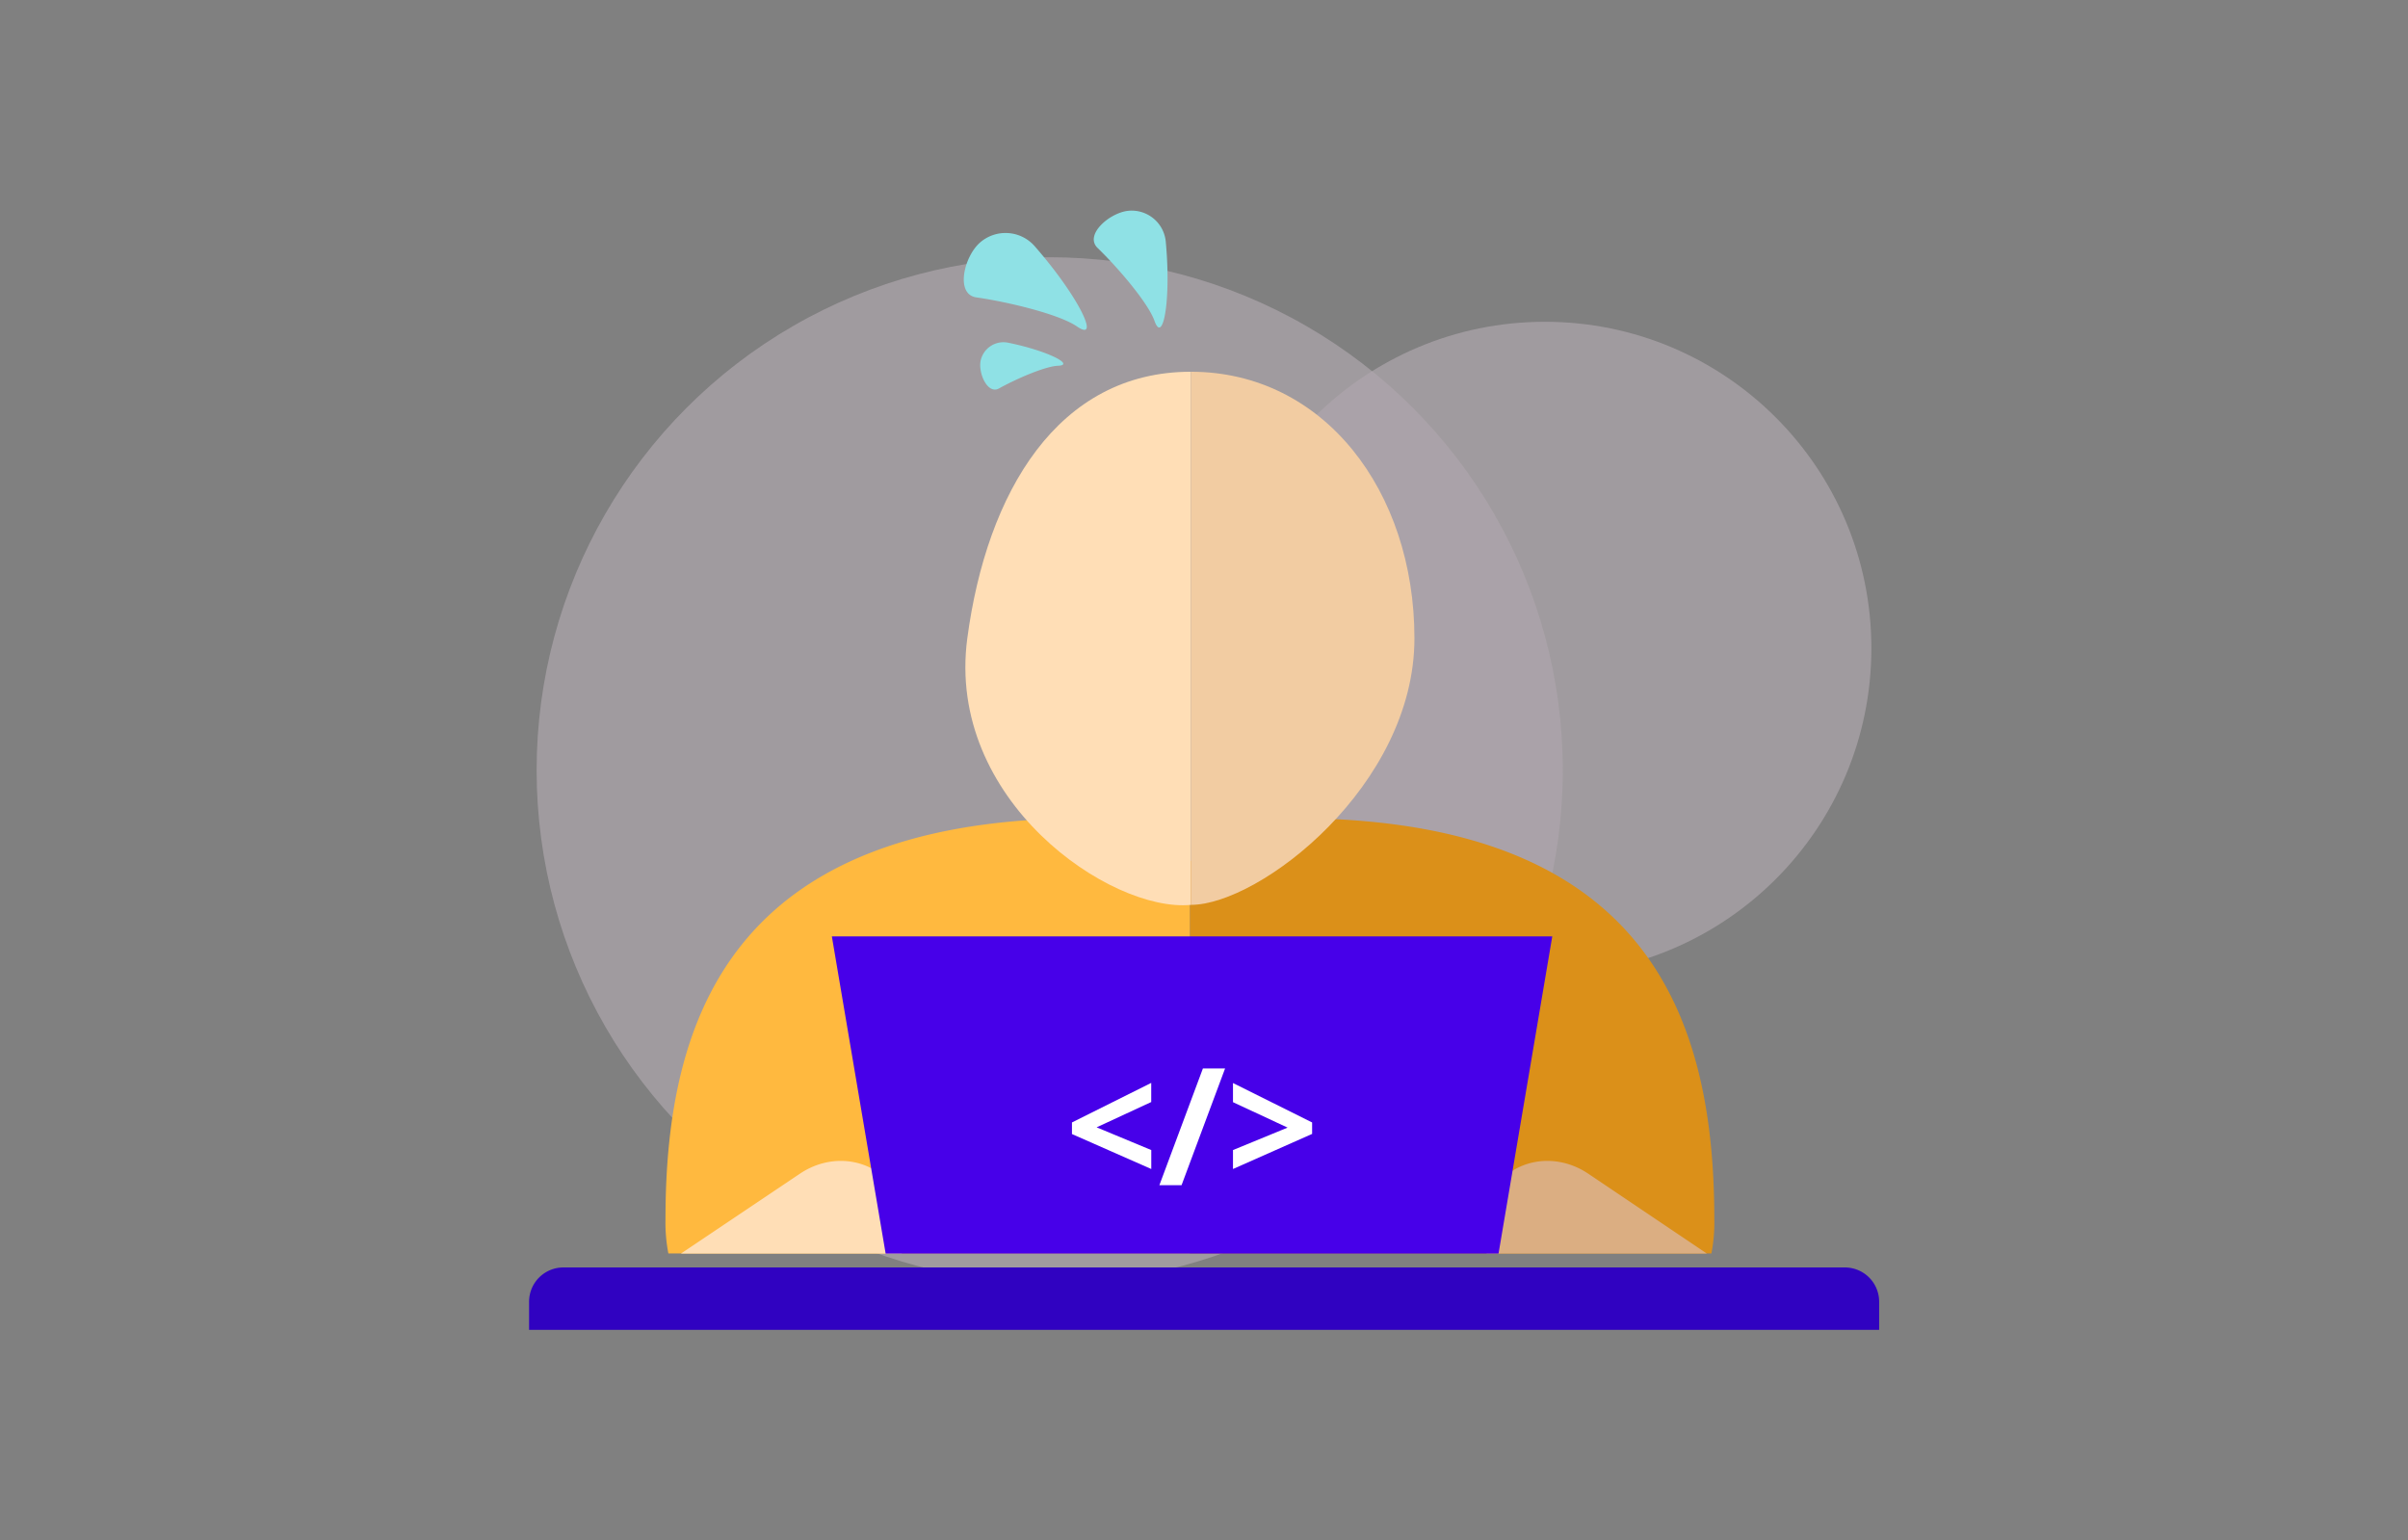 <svg id="Layer_1" data-name="Layer 1" xmlns="http://www.w3.org/2000/svg" viewBox="0 0 523.4 334.87"><rect x="0" y="0" width="523.4" height="334.87" fill="#808080" stroke="none"/><defs><style>.cls-1{opacity:0.41;}.cls-2{fill:#f2dfee;opacity:0.7;}.cls-3{fill:#ffb93f;}.cls-4{fill:#db9019;}.cls-5{fill:#ffdeb6;}.cls-6{fill:#f2cca2;}.cls-7{fill:#3002c1;}.cls-8{fill:#dbae82;}.cls-9{fill:#4700e9;}.cls-10{fill:#fff;}.cls-11{fill:#8fe1e5;}</style></defs><g class="cls-1"><circle class="cls-2" cx="228.16" cy="167.44" r="111.52"/><circle class="cls-2" cx="335.79" cy="140.92" r="70.97"/></g><path class="cls-3" d="M239.13,170.63a28.59,28.59,0,0,0-5.91,7.25C159.31,179,144.65,221,144.65,265a35.22,35.22,0,0,0,.63,7.48H258.63V187.35Z"/><path class="cls-4" d="M278.14,170.63a28.59,28.59,0,0,1,5.91,7.25C358,179,372.62,221,372.62,265a35.22,35.22,0,0,1-.63,7.48H258.63V187.35Z"/><path class="cls-5" d="M210.25,138.76c-4.69,35.17,31.14,59.63,48.59,57.94V80.81C229.94,80.81,214.48,107,210.25,138.76Z"/><path class="cls-6" d="M307.44,138.76c0-32-19.69-57.95-48.6-57.95V196.7C273.8,196.7,307.44,170.76,307.44,138.76Z"/><path class="cls-7" d="M122.43,275.52H401a7.45,7.45,0,0,1,7.45,7.45v6.11a0,0,0,0,1,0,0H115a0,0,0,0,1,0,0V283A7.45,7.45,0,0,1,122.43,275.52Z"/><path class="cls-5" d="M194.91,259.24c-4.2-7.19-13.63-9.05-21-4.13l-25.9,17.39H196A15.9,15.9,0,0,0,194.91,259.24Z"/><path class="cls-8" d="M324.18,259.24c4.19-7.19,13.63-9.05,21-4.13L371,272.5H323.14A15.9,15.9,0,0,1,324.18,259.24Z"/><polygon class="cls-9" points="325.72 272.5 192.5 272.5 180.81 203.55 337.4 203.55 325.72 272.5"/><path class="cls-10" d="M250.24,254.12,233,246.52V244l17.23-8.6v4.16l-11.87,5.5L250.24,250Z"/><path class="cls-10" d="M266.28,232.27l-9.46,25.37H252l9.46-25.37Z"/><path class="cls-10" d="M268,250l11.87-4.88L268,239.59v-4.16L285.2,244v2.49L268,254.12Z"/><path class="cls-11" d="M253.39,52.53c1.2,12.78-.61,22.46-2.46,17.2-1.37-3.87-7.87-11.48-12.34-15.81-3-2.86,2.62-7.72,6.7-8.1A7.44,7.44,0,0,1,253.39,52.53Z"/><path class="cls-11" d="M224.9,53.52c9.61,11,14.39,21,9.19,17.45-3.83-2.65-14.87-5.32-21.87-6.32-4.61-.66-2.72-8.83.78-11.91A8.43,8.43,0,0,1,224.9,53.52Z"/><path class="cls-11" d="M219.18,74.51c8.6,1.76,14.57,4.86,10.77,5-2.81.12-9.08,2.86-12.81,4.93-2.45,1.37-4.52-3.25-4-6A5.08,5.08,0,0,1,219.18,74.51Z"/></svg>